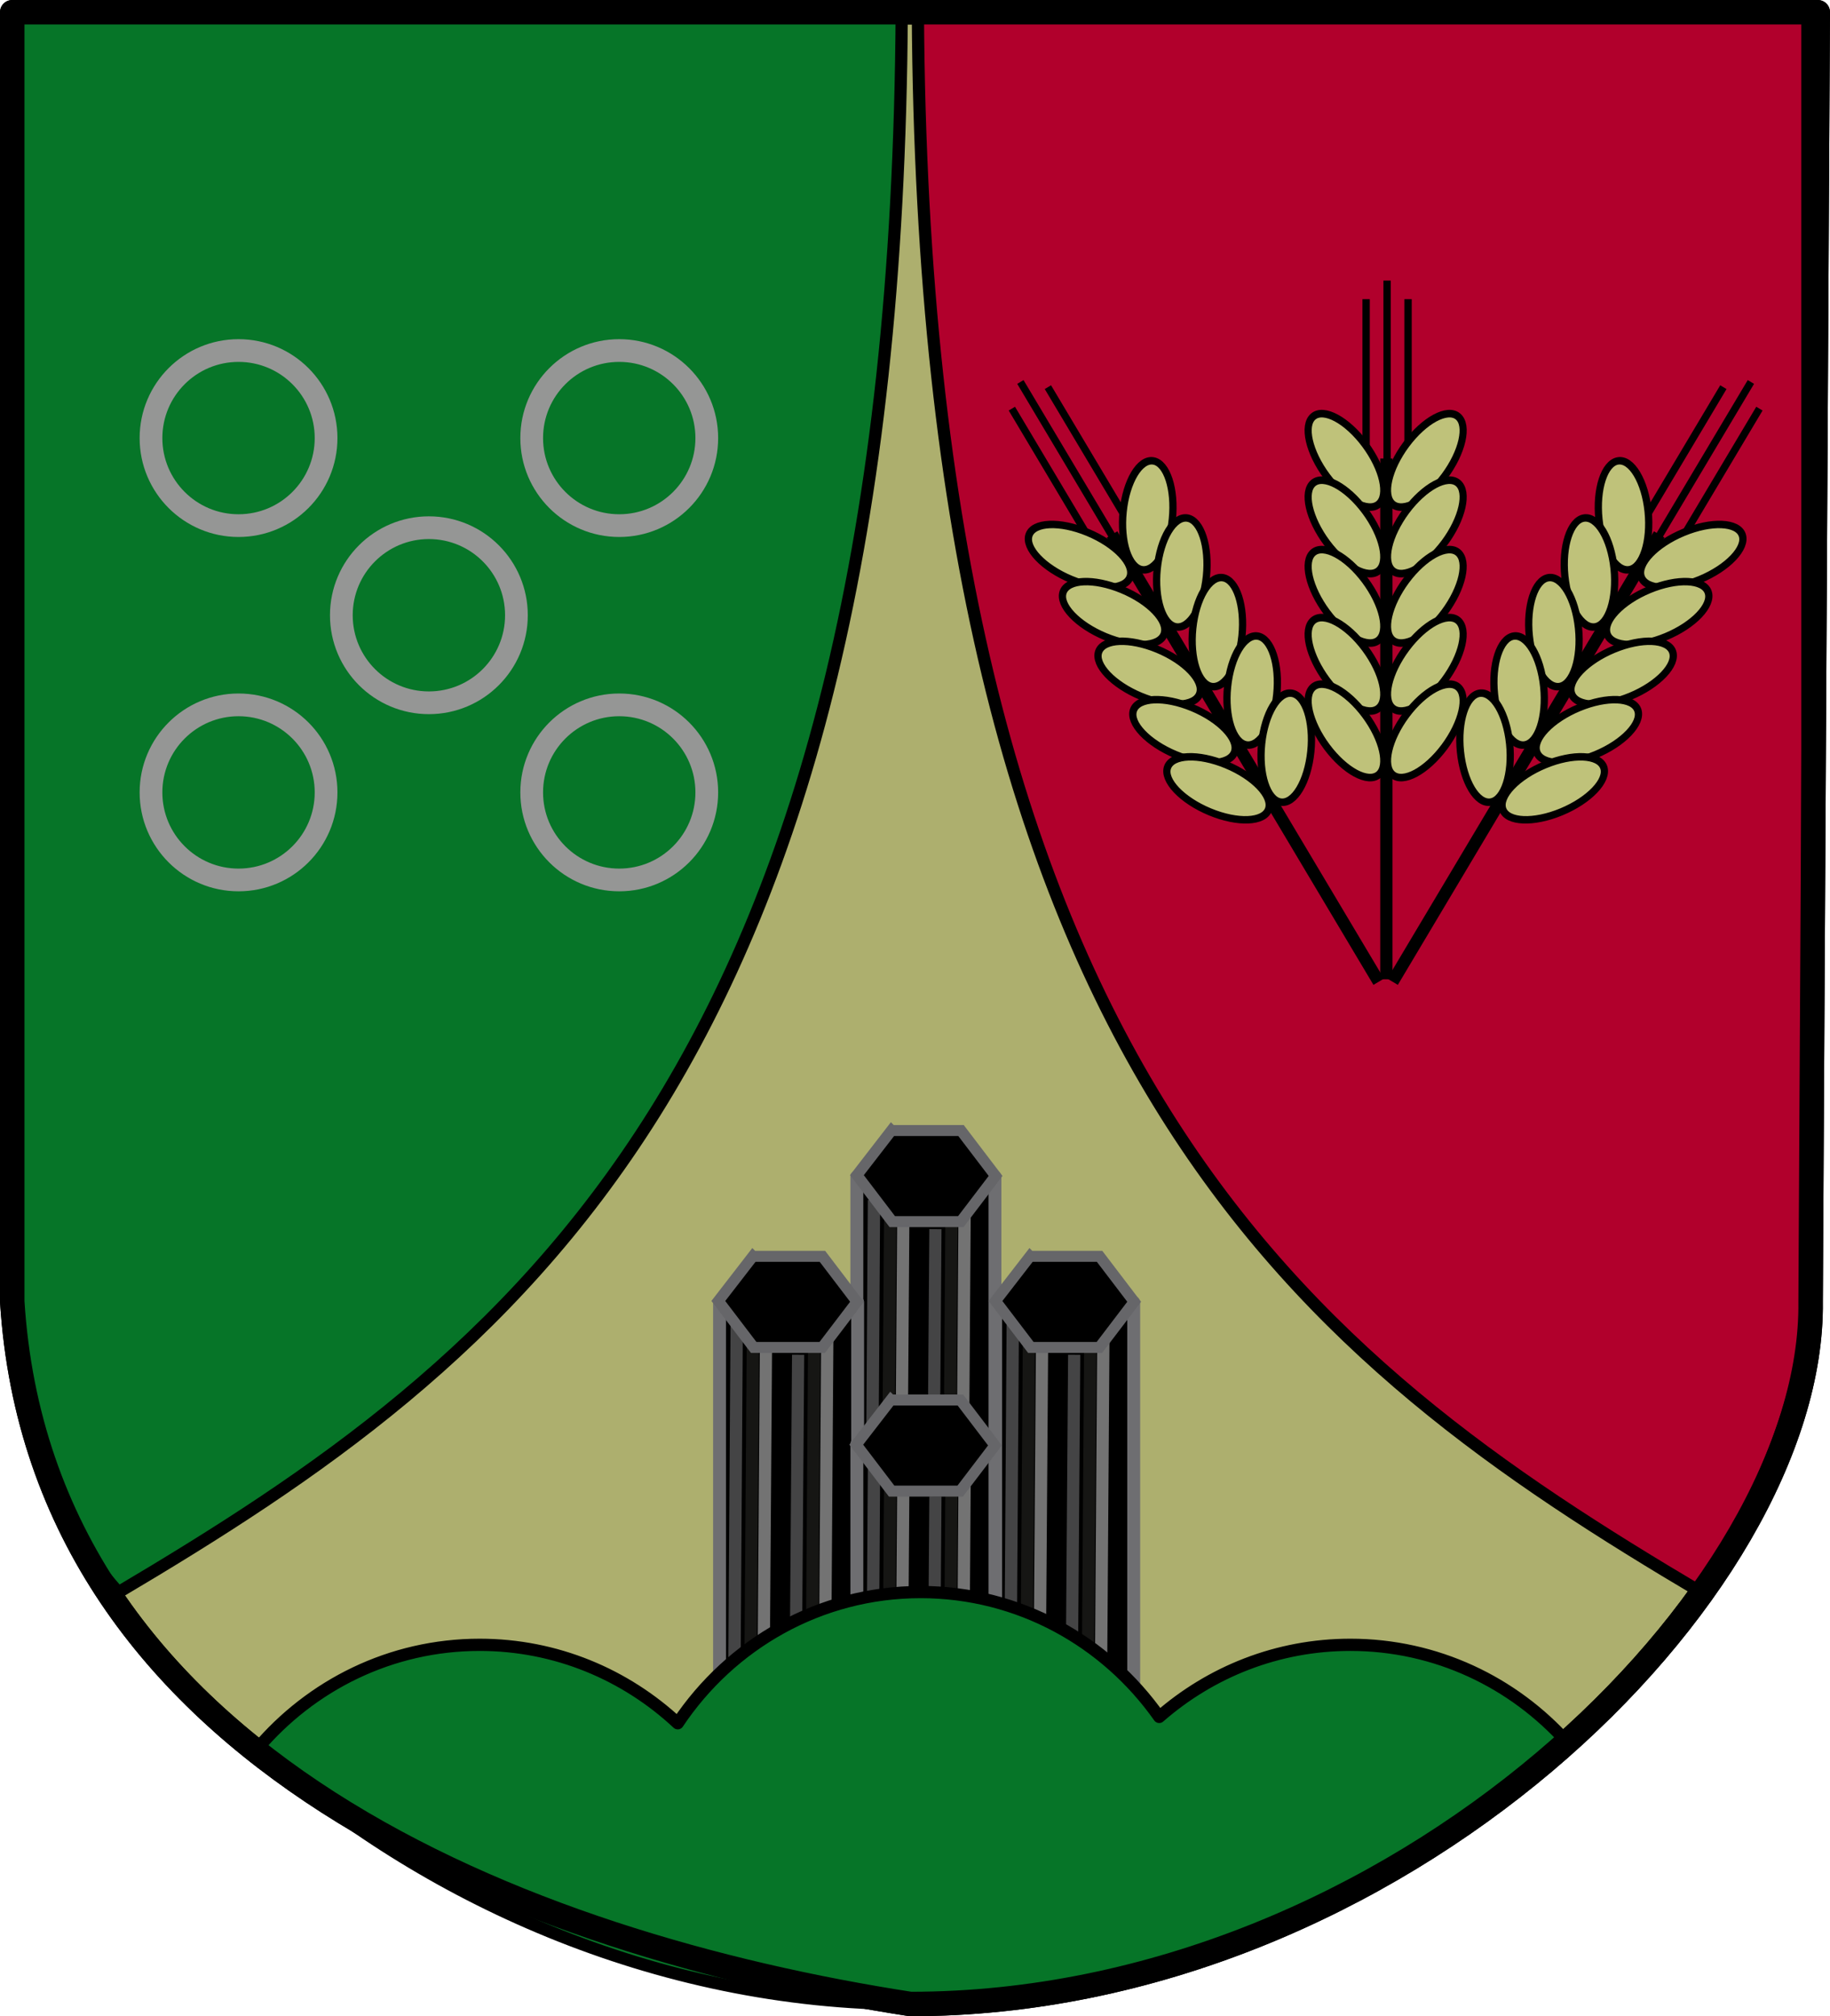 <?xml version="1.0" encoding="UTF-8" standalone="no"?>
<!-- Created with Inkscape (http://www.inkscape.org/) -->

<svg
   xmlns:dc="http://purl.org/dc/elements/1.1/"
   xmlns:cc="http://creativecommons.org/ns#"
   xmlns:rdf="http://www.w3.org/1999/02/22-rdf-syntax-ns#"
   xmlns:svg="http://www.w3.org/2000/svg"
   xmlns="http://www.w3.org/2000/svg"
   xmlns:sodipodi="http://sodipodi.sourceforge.net/DTD/sodipodi-0.dtd"
   xmlns:inkscape="http://www.inkscape.org/namespaces/inkscape"
   width="748.031"
   height="824.125"
   id="svg2"
   version="1.1"
   inkscape:version="0.47 r22583"
   sodipodi:docname="Wappen_Breitscheid_(Westerwald).svg">
  <defs
     id="defs4">
    <inkscape:perspective
       sodipodi:type="inkscape:persp3d"
       inkscape:vp_x="0 : 526.18109 : 1"
       inkscape:vp_y="0 : 1000 : 0"
       inkscape:vp_z="744.09448 : 526.18109 : 1"
       inkscape:persp3d-origin="372.04724 : 350.78739 : 1"
       id="perspective10" />
    <inkscape:perspective
       id="perspective2824"
       inkscape:persp3d-origin="0.5 : 0.33333333 : 1"
       inkscape:vp_z="1 : 0.5 : 1"
       inkscape:vp_y="0 : 1000 : 0"
       inkscape:vp_x="0 : 0.5 : 1"
       sodipodi:type="inkscape:persp3d" />
    <inkscape:perspective
       id="perspective3686"
       inkscape:persp3d-origin="0.5 : 0.33333333 : 1"
       inkscape:vp_z="1 : 0.5 : 1"
       inkscape:vp_y="0 : 1000 : 0"
       inkscape:vp_x="0 : 0.5 : 1"
       sodipodi:type="inkscape:persp3d" />
    <inkscape:perspective
       id="perspective4031"
       inkscape:persp3d-origin="0.5 : 0.33333333 : 1"
       inkscape:vp_z="1 : 0.5 : 1"
       inkscape:vp_y="0 : 1000 : 0"
       inkscape:vp_x="0 : 0.5 : 1"
       sodipodi:type="inkscape:persp3d" />
  </defs>
  <sodipodi:namedview
     id="base"
     pagecolor="#ffffff"
     bordercolor="#666666"
     borderopacity="1.0"
     inkscape:pageopacity="0.0"
     inkscape:pageshadow="2"
     inkscape:zoom="0.64189292"
     inkscape:cx="374.01563"
     inkscape:cy="412.0625"
     inkscape:document-units="px"
     inkscape:current-layer="layer1"
     showgrid="false"
     inkscape:window-width="1280"
     inkscape:window-height="749"
     inkscape:window-x="-4"
     inkscape:window-y="-4"
     inkscape:window-maximized="1" />
  <g
     inkscape:label="Ebene 1"
     inkscape:groupmode="layer"
     id="layer1"
     transform="translate(0.096,-113.653)">
    <path
       style="fill:#adaf6e;fill-opacity:1;stroke:#000000;stroke-width:10;stroke-linecap:round;stroke-linejoin:round;stroke-miterlimit:4;stroke-opacity:1;stroke-dasharray:none;stroke-dashoffset:0"
       d="M 735.109,526.938 738.031,0 0,0 0,526.938 c 11.755,187.487 210.486,262.972 367.156,287.188 198.728,0 369.441,-167.997 367.953,-287.188 z"
       transform="translate(4.904,118.653)"
       id="rect3604"
       sodipodi:nodetypes="cccccc" />
    <path
       style="fill:#067528;fill-opacity:1;stroke:#000000;stroke-width:5;stroke-linecap:butt;stroke-linejoin:miter;stroke-miterlimit:4;stroke-opacity:1;stroke-dasharray:none"
       d="m 4.904,118.653 0,526.938 C 5.124,686.996 15.485,727.532 48.279,764.528 208.097,669.764 366.083,552.403 368.498,118.653 l -363.594,0 z"
       id="path3611"
       sodipodi:nodetypes="ccccc" />
    <path
       id="path3616"
       d="m 738.69,118.653 0,526.938 c -1.283,41.406 -20.616,81.942 -43.375,118.938 -159.817,-94.763 -317.803,-212.125 -320.219,-645.875 l 363.594,0 z"
       style="fill:#b1002c;fill-opacity:1;stroke:#000000;stroke-width:5;stroke-linecap:butt;stroke-linejoin:miter;stroke-miterlimit:4;stroke-opacity:1;stroke-dasharray:none"
       sodipodi:nodetypes="ccccc" />
    <g
       id="g3669"
       style="fill:none;stroke:#959695;stroke-opacity:1">
      <path
         transform="matrix(0.929,0,0,0.929,382.248,86.599)"
         d="m -268.091,221.868 c 0,21.273 -17.245,38.519 -38.519,38.519 -21.273,0 -38.519,-17.245 -38.519,-38.519 0,-21.273 17.245,-38.519 38.519,-38.519 21.273,0 38.519,17.245 38.519,38.519 z"
         sodipodi:ry="38.518768"
         sodipodi:rx="38.518768"
         sodipodi:cy="221.8681"
         sodipodi:cx="-306.60941"
         id="path3639"
         style="fill:none;stroke:#959695;stroke-width:10;stroke-linecap:round;stroke-linejoin:round;stroke-miterlimit:4;stroke-opacity:1;stroke-dasharray:none;stroke-dashoffset:0"
         sodipodi:type="arc" />
      <path
         sodipodi:type="arc"
         style="fill:none;stroke:#959695;stroke-width:10;stroke-linecap:round;stroke-linejoin:round;stroke-miterlimit:4;stroke-opacity:1;stroke-dasharray:none;stroke-dashoffset:0"
         id="path3641"
         sodipodi:cx="-306.60941"
         sodipodi:cy="221.8681"
         sodipodi:rx="38.518768"
         sodipodi:ry="38.518768"
         d="m -268.091,221.868 c 0,21.273 -17.245,38.519 -38.519,38.519 -21.273,0 -38.519,-17.245 -38.519,-38.519 0,-21.273 17.245,-38.519 38.519,-38.519 21.273,0 38.519,17.245 38.519,38.519 z"
         transform="matrix(0.929,0,0,0.929,537.864,86.599)" />
      <path
         sodipodi:type="arc"
         style="fill:none;stroke:#959695;stroke-width:10;stroke-linecap:round;stroke-linejoin:round;stroke-miterlimit:4;stroke-opacity:1;stroke-dasharray:none;stroke-dashoffset:0"
         id="path3649"
         sodipodi:cx="-306.60941"
         sodipodi:cy="221.8681"
         sodipodi:rx="38.518768"
         sodipodi:ry="38.518768"
         d="m -268.091,221.868 c 0,21.273 -17.245,38.519 -38.519,38.519 -21.273,0 -38.519,-17.245 -38.519,-38.519 0,-21.273 17.245,-38.519 38.519,-38.519 21.273,0 38.519,17.245 38.519,38.519 z"
         transform="matrix(0.929,0,0,0.929,382.248,231.43)" />
      <path
         transform="matrix(0.929,0,0,0.929,537.864,231.43)"
         d="m -268.091,221.868 c 0,21.273 -17.245,38.519 -38.519,38.519 -21.273,0 -38.519,-17.245 -38.519,-38.519 0,-21.273 17.245,-38.519 38.519,-38.519 21.273,0 38.519,17.245 38.519,38.519 z"
         sodipodi:ry="38.518768"
         sodipodi:rx="38.518768"
         sodipodi:cy="221.8681"
         sodipodi:cx="-306.60941"
         id="path3651"
         style="fill:none;stroke:#959695;stroke-width:10;stroke-linecap:round;stroke-linejoin:round;stroke-miterlimit:4;stroke-opacity:1;stroke-dasharray:none;stroke-dashoffset:0"
         sodipodi:type="arc" />
      <path
         transform="matrix(0.929,0,0,0.929,460.056,159.015)"
         d="m -268.091,221.868 c 0,21.273 -17.245,38.519 -38.519,38.519 -21.273,0 -38.519,-17.245 -38.519,-38.519 0,-21.273 17.245,-38.519 38.519,-38.519 21.273,0 38.519,17.245 38.519,38.519 z"
         sodipodi:ry="38.518768"
         sodipodi:rx="38.518768"
         sodipodi:cy="221.8681"
         sodipodi:cx="-306.60941"
         id="path3655"
         style="fill:none;stroke:#959695;stroke-width:10;stroke-linecap:round;stroke-linejoin:round;stroke-miterlimit:4;stroke-opacity:1;stroke-dasharray:none;stroke-dashoffset:0"
         sodipodi:type="arc" />
    </g>
    <g
       id="g3841">
      <g
         inkscape:transform-center-y="-147.81305"
         id="g3765">
        <path
           style="fill:none;stroke:#000000;stroke-width:3;stroke-linecap:butt;stroke-linejoin:miter;stroke-miterlimit:4;stroke-opacity:1;stroke-dasharray:none"
           d="m 566.89,228.346 0,76.272"
           id="path3700" />
        <path
           id="path3702"
           d="m 575.463,235.933 0,61.098"
           style="fill:none;stroke:#000000;stroke-width:3;stroke-linecap:butt;stroke-linejoin:miter;stroke-miterlimit:4;stroke-opacity:1;stroke-dasharray:none" />
        <path
           style="fill:none;stroke:#000000;stroke-width:3;stroke-linecap:butt;stroke-linejoin:miter;stroke-miterlimit:4;stroke-opacity:1;stroke-dasharray:none"
           d="m 558.316,235.933 0,61.098"
           id="path3704" />
        <path
           style="fill:none;stroke:#000000;stroke-width:5;stroke-linecap:butt;stroke-linejoin:miter;stroke-miterlimit:4;stroke-opacity:1;stroke-dasharray:none"
           d="m 561.69,182.417 0,212.851"
           id="path3716"
           transform="translate(4.904,118.653)" />
        <path
           sodipodi:type="arc"
           style="fill:#bfc27a;fill-opacity:1;stroke:#000000;stroke-width:1.642;stroke-linecap:round;stroke-linejoin:round;stroke-miterlimit:4;stroke-opacity:1;stroke-dasharray:none;stroke-dashoffset:0"
           id="path3720"
           sodipodi:cx="819.17987"
           sodipodi:cy="193.94673"
           sodipodi:rx="12.120669"
           sodipodi:ry="5.6168957"
           d="m 831.301,193.947 c 0,3.102 -5.427,5.617 -12.121,5.617 -6.694,0 -12.121,-2.515 -12.121,-5.617 0,-3.102 5.427,-5.617 12.121,-5.617 6.694,0 12.121,2.515 12.121,5.617 z"
           transform="matrix(1.101,-1.48,1.389,1.164,-588.786,1288.459)" />
        <path
           transform="matrix(1.101,-1.48,1.389,1.164,-588.786,1315.656)"
           d="m 831.301,193.947 c 0,3.102 -5.427,5.617 -12.121,5.617 -6.694,0 -12.121,-2.515 -12.121,-5.617 0,-3.102 5.427,-5.617 12.121,-5.617 6.694,0 12.121,2.515 12.121,5.617 z"
           sodipodi:ry="5.6168957"
           sodipodi:rx="12.120669"
           sodipodi:cy="193.94673"
           sodipodi:cx="819.17987"
           id="path3722"
           style="fill:#bfc27a;fill-opacity:1;stroke:#000000;stroke-width:1.642;stroke-linecap:round;stroke-linejoin:round;stroke-miterlimit:4;stroke-opacity:1;stroke-dasharray:none;stroke-dashoffset:0"
           sodipodi:type="arc" />
        <path
           sodipodi:type="arc"
           style="fill:#bfc27a;fill-opacity:1;stroke:#000000;stroke-width:1.642;stroke-linecap:round;stroke-linejoin:round;stroke-miterlimit:4;stroke-opacity:1;stroke-dasharray:none;stroke-dashoffset:0"
           id="path3724"
           sodipodi:cx="819.17987"
           sodipodi:cy="193.94673"
           sodipodi:rx="12.120669"
           sodipodi:ry="5.6168957"
           d="m 831.301,193.947 c 0,3.102 -5.427,5.617 -12.121,5.617 -6.694,0 -12.121,-2.515 -12.121,-5.617 0,-3.102 5.427,-5.617 12.121,-5.617 6.694,0 12.121,2.515 12.121,5.617 z"
           transform="matrix(1.101,-1.48,1.389,1.164,-588.786,1344.036)" />
        <path
           transform="matrix(1.101,-1.48,1.389,1.164,-588.786,1371.825)"
           d="m 831.301,193.947 c 0,3.102 -5.427,5.617 -12.121,5.617 -6.694,0 -12.121,-2.515 -12.121,-5.617 0,-3.102 5.427,-5.617 12.121,-5.617 6.694,0 12.121,2.515 12.121,5.617 z"
           sodipodi:ry="5.6168957"
           sodipodi:rx="12.120669"
           sodipodi:cy="193.94673"
           sodipodi:cx="819.17987"
           id="path3726"
           style="fill:#bfc27a;fill-opacity:1;stroke:#000000;stroke-width:1.642;stroke-linecap:round;stroke-linejoin:round;stroke-miterlimit:4;stroke-opacity:1;stroke-dasharray:none;stroke-dashoffset:0"
           sodipodi:type="arc" />
        <path
           sodipodi:type="arc"
           style="fill:#bfc27a;fill-opacity:1;stroke:#000000;stroke-width:1.642;stroke-linecap:round;stroke-linejoin:round;stroke-miterlimit:4;stroke-opacity:1;stroke-dasharray:none;stroke-dashoffset:0"
           id="path3728"
           sodipodi:cx="819.17987"
           sodipodi:cy="193.94673"
           sodipodi:rx="12.120669"
           sodipodi:ry="5.6168957"
           d="m 831.301,193.947 c 0,3.102 -5.427,5.617 -12.121,5.617 -6.694,0 -12.121,-2.515 -12.121,-5.617 0,-3.102 5.427,-5.617 12.121,-5.617 6.694,0 12.121,2.515 12.121,5.617 z"
           transform="matrix(1.101,-1.48,1.389,1.164,-588.786,1399.023)" />
        <path
           transform="matrix(-1.101,-1.48,-1.389,1.164,1721.383,1288.459)"
           d="m 831.301,193.947 c 0,3.102 -5.427,5.617 -12.121,5.617 -6.694,0 -12.121,-2.515 -12.121,-5.617 0,-3.102 5.427,-5.617 12.121,-5.617 6.694,0 12.121,2.515 12.121,5.617 z"
           sodipodi:ry="5.6168957"
           sodipodi:rx="12.120669"
           sodipodi:cy="193.94673"
           sodipodi:cx="819.17987"
           id="path3739"
           style="fill:#bfc27a;fill-opacity:1;stroke:#000000;stroke-width:1.642;stroke-linecap:round;stroke-linejoin:round;stroke-miterlimit:4;stroke-opacity:1;stroke-dasharray:none;stroke-dashoffset:0"
           sodipodi:type="arc" />
        <path
           sodipodi:type="arc"
           style="fill:#bfc27a;fill-opacity:1;stroke:#000000;stroke-width:1.642;stroke-linecap:round;stroke-linejoin:round;stroke-miterlimit:4;stroke-opacity:1;stroke-dasharray:none;stroke-dashoffset:0"
           id="path3741"
           sodipodi:cx="819.17987"
           sodipodi:cy="193.94673"
           sodipodi:rx="12.120669"
           sodipodi:ry="5.6168957"
           d="m 831.301,193.947 c 0,3.102 -5.427,5.617 -12.121,5.617 -6.694,0 -12.121,-2.515 -12.121,-5.617 0,-3.102 5.427,-5.617 12.121,-5.617 6.694,0 12.121,2.515 12.121,5.617 z"
           transform="matrix(-1.101,-1.48,-1.389,1.164,1721.383,1315.656)" />
        <path
           transform="matrix(-1.101,-1.48,-1.389,1.164,1721.383,1344.036)"
           d="m 831.301,193.947 c 0,3.102 -5.427,5.617 -12.121,5.617 -6.694,0 -12.121,-2.515 -12.121,-5.617 0,-3.102 5.427,-5.617 12.121,-5.617 6.694,0 12.121,2.515 12.121,5.617 z"
           sodipodi:ry="5.6168957"
           sodipodi:rx="12.120669"
           sodipodi:cy="193.94673"
           sodipodi:cx="819.17987"
           id="path3743"
           style="fill:#bfc27a;fill-opacity:1;stroke:#000000;stroke-width:1.642;stroke-linecap:round;stroke-linejoin:round;stroke-miterlimit:4;stroke-opacity:1;stroke-dasharray:none;stroke-dashoffset:0"
           sodipodi:type="arc" />
        <path
           sodipodi:type="arc"
           style="fill:#bfc27a;fill-opacity:1;stroke:#000000;stroke-width:1.642;stroke-linecap:round;stroke-linejoin:round;stroke-miterlimit:4;stroke-opacity:1;stroke-dasharray:none;stroke-dashoffset:0"
           id="path3745"
           sodipodi:cx="819.17987"
           sodipodi:cy="193.94673"
           sodipodi:rx="12.120669"
           sodipodi:ry="5.6168957"
           d="m 831.301,193.947 c 0,3.102 -5.427,5.617 -12.121,5.617 -6.694,0 -12.121,-2.515 -12.121,-5.617 0,-3.102 5.427,-5.617 12.121,-5.617 6.694,0 12.121,2.515 12.121,5.617 z"
           transform="matrix(-1.101,-1.48,-1.389,1.164,1721.383,1371.825)" />
        <path
           transform="matrix(-1.101,-1.48,-1.389,1.164,1721.383,1399.023)"
           d="m 831.301,193.947 c 0,3.102 -5.427,5.617 -12.121,5.617 -6.694,0 -12.121,-2.515 -12.121,-5.617 0,-3.102 5.427,-5.617 12.121,-5.617 6.694,0 12.121,2.515 12.121,5.617 z"
           sodipodi:ry="5.6168957"
           sodipodi:rx="12.120669"
           sodipodi:cy="193.94673"
           sodipodi:cx="819.17987"
           id="path3747"
           style="fill:#bfc27a;fill-opacity:1;stroke:#000000;stroke-width:1.642;stroke-linecap:round;stroke-linejoin:round;stroke-miterlimit:4;stroke-opacity:1;stroke-dasharray:none;stroke-dashoffset:0"
           sodipodi:type="arc" />
      </g>
      <g
         inkscape:transform-center-x="-77.515059"
         transform="matrix(0.859,0.512,-0.512,0.859,345.558,-216.619)"
         id="g3781"
         inkscape:transform-center-y="-126.69804">
        <path
           id="path3783"
           d="m 566.89,228.346 0,76.272"
           style="fill:none;stroke:#000000;stroke-width:3;stroke-linecap:butt;stroke-linejoin:miter;stroke-miterlimit:4;stroke-opacity:1;stroke-dasharray:none" />
        <path
           style="fill:none;stroke:#000000;stroke-width:3;stroke-linecap:butt;stroke-linejoin:miter;stroke-miterlimit:4;stroke-opacity:1;stroke-dasharray:none"
           d="m 575.463,235.933 0,61.098"
           id="path3785" />
        <path
           id="path3787"
           d="m 558.316,235.933 0,61.098"
           style="fill:none;stroke:#000000;stroke-width:3;stroke-linecap:butt;stroke-linejoin:miter;stroke-miterlimit:4;stroke-opacity:1;stroke-dasharray:none" />
        <path
           transform="translate(4.904,118.653)"
           id="path3789"
           d="m 561.69,182.417 0,212.851"
           style="fill:none;stroke:#000000;stroke-width:5;stroke-linecap:butt;stroke-linejoin:miter;stroke-miterlimit:4;stroke-opacity:1;stroke-dasharray:none" />
        <path
           transform="matrix(1.101,-1.48,1.389,1.164,-588.786,1288.459)"
           d="m 831.301,193.947 c 0,3.102 -5.427,5.617 -12.121,5.617 -6.694,0 -12.121,-2.515 -12.121,-5.617 0,-3.102 5.427,-5.617 12.121,-5.617 6.694,0 12.121,2.515 12.121,5.617 z"
           sodipodi:ry="5.6168957"
           sodipodi:rx="12.120669"
           sodipodi:cy="193.94673"
           sodipodi:cx="819.17987"
           id="path3791"
           style="fill:#bfc27a;fill-opacity:1;stroke:#000000;stroke-width:1.642;stroke-linecap:round;stroke-linejoin:round;stroke-miterlimit:4;stroke-opacity:1;stroke-dasharray:none;stroke-dashoffset:0"
           sodipodi:type="arc" />
        <path
           sodipodi:type="arc"
           style="fill:#bfc27a;fill-opacity:1;stroke:#000000;stroke-width:1.642;stroke-linecap:round;stroke-linejoin:round;stroke-miterlimit:4;stroke-opacity:1;stroke-dasharray:none;stroke-dashoffset:0"
           id="path3793"
           sodipodi:cx="819.17987"
           sodipodi:cy="193.94673"
           sodipodi:rx="12.120669"
           sodipodi:ry="5.6168957"
           d="m 831.301,193.947 c 0,3.102 -5.427,5.617 -12.121,5.617 -6.694,0 -12.121,-2.515 -12.121,-5.617 0,-3.102 5.427,-5.617 12.121,-5.617 6.694,0 12.121,2.515 12.121,5.617 z"
           transform="matrix(1.101,-1.48,1.389,1.164,-588.786,1315.656)" />
        <path
           transform="matrix(1.101,-1.48,1.389,1.164,-588.786,1344.036)"
           d="m 831.301,193.947 c 0,3.102 -5.427,5.617 -12.121,5.617 -6.694,0 -12.121,-2.515 -12.121,-5.617 0,-3.102 5.427,-5.617 12.121,-5.617 6.694,0 12.121,2.515 12.121,5.617 z"
           sodipodi:ry="5.6168957"
           sodipodi:rx="12.120669"
           sodipodi:cy="193.94673"
           sodipodi:cx="819.17987"
           id="path3795"
           style="fill:#bfc27a;fill-opacity:1;stroke:#000000;stroke-width:1.642;stroke-linecap:round;stroke-linejoin:round;stroke-miterlimit:4;stroke-opacity:1;stroke-dasharray:none;stroke-dashoffset:0"
           sodipodi:type="arc" />
        <path
           sodipodi:type="arc"
           style="fill:#bfc27a;fill-opacity:1;stroke:#000000;stroke-width:1.642;stroke-linecap:round;stroke-linejoin:round;stroke-miterlimit:4;stroke-opacity:1;stroke-dasharray:none;stroke-dashoffset:0"
           id="path3797"
           sodipodi:cx="819.17987"
           sodipodi:cy="193.94673"
           sodipodi:rx="12.120669"
           sodipodi:ry="5.6168957"
           d="m 831.301,193.947 c 0,3.102 -5.427,5.617 -12.121,5.617 -6.694,0 -12.121,-2.515 -12.121,-5.617 0,-3.102 5.427,-5.617 12.121,-5.617 6.694,0 12.121,2.515 12.121,5.617 z"
           transform="matrix(1.101,-1.48,1.389,1.164,-588.786,1371.825)" />
        <path
           transform="matrix(1.101,-1.48,1.389,1.164,-588.786,1399.023)"
           d="m 831.301,193.947 c 0,3.102 -5.427,5.617 -12.121,5.617 -6.694,0 -12.121,-2.515 -12.121,-5.617 0,-3.102 5.427,-5.617 12.121,-5.617 6.694,0 12.121,2.515 12.121,5.617 z"
           sodipodi:ry="5.6168957"
           sodipodi:rx="12.120669"
           sodipodi:cy="193.94673"
           sodipodi:cx="819.17987"
           id="path3799"
           style="fill:#bfc27a;fill-opacity:1;stroke:#000000;stroke-width:1.642;stroke-linecap:round;stroke-linejoin:round;stroke-miterlimit:4;stroke-opacity:1;stroke-dasharray:none;stroke-dashoffset:0"
           sodipodi:type="arc" />
        <path
           sodipodi:type="arc"
           style="fill:#bfc27a;fill-opacity:1;stroke:#000000;stroke-width:1.642;stroke-linecap:round;stroke-linejoin:round;stroke-miterlimit:4;stroke-opacity:1;stroke-dasharray:none;stroke-dashoffset:0"
           id="path3801"
           sodipodi:cx="819.17987"
           sodipodi:cy="193.94673"
           sodipodi:rx="12.120669"
           sodipodi:ry="5.6168957"
           d="m 831.301,193.947 c 0,3.102 -5.427,5.617 -12.121,5.617 -6.694,0 -12.121,-2.515 -12.121,-5.617 0,-3.102 5.427,-5.617 12.121,-5.617 6.694,0 12.121,2.515 12.121,5.617 z"
           transform="matrix(-1.101,-1.48,-1.389,1.164,1721.383,1288.459)" />
        <path
           transform="matrix(-1.101,-1.48,-1.389,1.164,1721.383,1315.656)"
           d="m 831.301,193.947 c 0,3.102 -5.427,5.617 -12.121,5.617 -6.694,0 -12.121,-2.515 -12.121,-5.617 0,-3.102 5.427,-5.617 12.121,-5.617 6.694,0 12.121,2.515 12.121,5.617 z"
           sodipodi:ry="5.6168957"
           sodipodi:rx="12.120669"
           sodipodi:cy="193.94673"
           sodipodi:cx="819.17987"
           id="path3803"
           style="fill:#bfc27a;fill-opacity:1;stroke:#000000;stroke-width:1.642;stroke-linecap:round;stroke-linejoin:round;stroke-miterlimit:4;stroke-opacity:1;stroke-dasharray:none;stroke-dashoffset:0"
           sodipodi:type="arc" />
        <path
           sodipodi:type="arc"
           style="fill:#bfc27a;fill-opacity:1;stroke:#000000;stroke-width:1.642;stroke-linecap:round;stroke-linejoin:round;stroke-miterlimit:4;stroke-opacity:1;stroke-dasharray:none;stroke-dashoffset:0"
           id="path3805"
           sodipodi:cx="819.17987"
           sodipodi:cy="193.94673"
           sodipodi:rx="12.120669"
           sodipodi:ry="5.6168957"
           d="m 831.301,193.947 c 0,3.102 -5.427,5.617 -12.121,5.617 -6.694,0 -12.121,-2.515 -12.121,-5.617 0,-3.102 5.427,-5.617 12.121,-5.617 6.694,0 12.121,2.515 12.121,5.617 z"
           transform="matrix(-1.101,-1.48,-1.389,1.164,1721.383,1344.036)" />
        <path
           transform="matrix(-1.101,-1.48,-1.389,1.164,1721.383,1371.825)"
           d="m 831.301,193.947 c 0,3.102 -5.427,5.617 -12.121,5.617 -6.694,0 -12.121,-2.515 -12.121,-5.617 0,-3.102 5.427,-5.617 12.121,-5.617 6.694,0 12.121,2.515 12.121,5.617 z"
           sodipodi:ry="5.6168957"
           sodipodi:rx="12.120669"
           sodipodi:cy="193.94673"
           sodipodi:cx="819.17987"
           id="path3807"
           style="fill:#bfc27a;fill-opacity:1;stroke:#000000;stroke-width:1.642;stroke-linecap:round;stroke-linejoin:round;stroke-miterlimit:4;stroke-opacity:1;stroke-dasharray:none;stroke-dashoffset:0"
           sodipodi:type="arc" />
        <path
           sodipodi:type="arc"
           style="fill:#bfc27a;fill-opacity:1;stroke:#000000;stroke-width:1.642;stroke-linecap:round;stroke-linejoin:round;stroke-miterlimit:4;stroke-opacity:1;stroke-dasharray:none;stroke-dashoffset:0"
           id="path3809"
           sodipodi:cx="819.17987"
           sodipodi:cy="193.94673"
           sodipodi:rx="12.120669"
           sodipodi:ry="5.6168957"
           d="m 831.301,193.947 c 0,3.102 -5.427,5.617 -12.121,5.617 -6.694,0 -12.121,-2.515 -12.121,-5.617 0,-3.102 5.427,-5.617 12.121,-5.617 6.694,0 12.121,2.515 12.121,5.617 z"
           transform="matrix(-1.101,-1.48,-1.389,1.164,1721.383,1399.023)" />
      </g>
      <g
         inkscape:transform-center-y="-126.69804"
         id="g3811"
         transform="matrix(-0.859,0.512,0.512,0.859,787.038,-216.619)"
         inkscape:transform-center-x="77.51506">
        <path
           style="fill:none;stroke:#000000;stroke-width:3;stroke-linecap:butt;stroke-linejoin:miter;stroke-miterlimit:4;stroke-opacity:1;stroke-dasharray:none"
           d="m 566.89,228.346 0,76.272"
           id="path3813" />
        <path
           id="path3815"
           d="m 575.463,235.933 0,61.098"
           style="fill:none;stroke:#000000;stroke-width:3;stroke-linecap:butt;stroke-linejoin:miter;stroke-miterlimit:4;stroke-opacity:1;stroke-dasharray:none" />
        <path
           style="fill:none;stroke:#000000;stroke-width:3;stroke-linecap:butt;stroke-linejoin:miter;stroke-miterlimit:4;stroke-opacity:1;stroke-dasharray:none"
           d="m 558.316,235.933 0,61.098"
           id="path3817" />
        <path
           style="fill:none;stroke:#000000;stroke-width:5;stroke-linecap:butt;stroke-linejoin:miter;stroke-miterlimit:4;stroke-opacity:1;stroke-dasharray:none"
           d="m 561.69,182.417 0,212.851"
           id="path3819"
           transform="translate(4.904,118.653)" />
        <path
           sodipodi:type="arc"
           style="fill:#bfc27a;fill-opacity:1;stroke:#000000;stroke-width:1.642;stroke-linecap:round;stroke-linejoin:round;stroke-miterlimit:4;stroke-opacity:1;stroke-dasharray:none;stroke-dashoffset:0"
           id="path3821"
           sodipodi:cx="819.17987"
           sodipodi:cy="193.94673"
           sodipodi:rx="12.120669"
           sodipodi:ry="5.6168957"
           d="m 831.301,193.947 c 0,3.102 -5.427,5.617 -12.121,5.617 -6.694,0 -12.121,-2.515 -12.121,-5.617 0,-3.102 5.427,-5.617 12.121,-5.617 6.694,0 12.121,2.515 12.121,5.617 z"
           transform="matrix(1.101,-1.48,1.389,1.164,-588.786,1288.459)" />
        <path
           transform="matrix(1.101,-1.48,1.389,1.164,-588.786,1315.656)"
           d="m 831.301,193.947 c 0,3.102 -5.427,5.617 -12.121,5.617 -6.694,0 -12.121,-2.515 -12.121,-5.617 0,-3.102 5.427,-5.617 12.121,-5.617 6.694,0 12.121,2.515 12.121,5.617 z"
           sodipodi:ry="5.6168957"
           sodipodi:rx="12.120669"
           sodipodi:cy="193.94673"
           sodipodi:cx="819.17987"
           id="path3823"
           style="fill:#bfc27a;fill-opacity:1;stroke:#000000;stroke-width:1.642;stroke-linecap:round;stroke-linejoin:round;stroke-miterlimit:4;stroke-opacity:1;stroke-dasharray:none;stroke-dashoffset:0"
           sodipodi:type="arc" />
        <path
           sodipodi:type="arc"
           style="fill:#bfc27a;fill-opacity:1;stroke:#000000;stroke-width:1.642;stroke-linecap:round;stroke-linejoin:round;stroke-miterlimit:4;stroke-opacity:1;stroke-dasharray:none;stroke-dashoffset:0"
           id="path3825"
           sodipodi:cx="819.17987"
           sodipodi:cy="193.94673"
           sodipodi:rx="12.120669"
           sodipodi:ry="5.6168957"
           d="m 831.301,193.947 c 0,3.102 -5.427,5.617 -12.121,5.617 -6.694,0 -12.121,-2.515 -12.121,-5.617 0,-3.102 5.427,-5.617 12.121,-5.617 6.694,0 12.121,2.515 12.121,5.617 z"
           transform="matrix(1.101,-1.48,1.389,1.164,-588.786,1344.036)" />
        <path
           transform="matrix(1.101,-1.48,1.389,1.164,-588.786,1371.825)"
           d="m 831.301,193.947 c 0,3.102 -5.427,5.617 -12.121,5.617 -6.694,0 -12.121,-2.515 -12.121,-5.617 0,-3.102 5.427,-5.617 12.121,-5.617 6.694,0 12.121,2.515 12.121,5.617 z"
           sodipodi:ry="5.6168957"
           sodipodi:rx="12.120669"
           sodipodi:cy="193.94673"
           sodipodi:cx="819.17987"
           id="path3827"
           style="fill:#bfc27a;fill-opacity:1;stroke:#000000;stroke-width:1.642;stroke-linecap:round;stroke-linejoin:round;stroke-miterlimit:4;stroke-opacity:1;stroke-dasharray:none;stroke-dashoffset:0"
           sodipodi:type="arc" />
        <path
           sodipodi:type="arc"
           style="fill:#bfc27a;fill-opacity:1;stroke:#000000;stroke-width:1.642;stroke-linecap:round;stroke-linejoin:round;stroke-miterlimit:4;stroke-opacity:1;stroke-dasharray:none;stroke-dashoffset:0"
           id="path3829"
           sodipodi:cx="819.17987"
           sodipodi:cy="193.94673"
           sodipodi:rx="12.120669"
           sodipodi:ry="5.6168957"
           d="m 831.301,193.947 c 0,3.102 -5.427,5.617 -12.121,5.617 -6.694,0 -12.121,-2.515 -12.121,-5.617 0,-3.102 5.427,-5.617 12.121,-5.617 6.694,0 12.121,2.515 12.121,5.617 z"
           transform="matrix(1.101,-1.48,1.389,1.164,-588.786,1399.023)" />
        <path
           transform="matrix(-1.101,-1.48,-1.389,1.164,1721.383,1288.459)"
           d="m 831.301,193.947 c 0,3.102 -5.427,5.617 -12.121,5.617 -6.694,0 -12.121,-2.515 -12.121,-5.617 0,-3.102 5.427,-5.617 12.121,-5.617 6.694,0 12.121,2.515 12.121,5.617 z"
           sodipodi:ry="5.6168957"
           sodipodi:rx="12.120669"
           sodipodi:cy="193.94673"
           sodipodi:cx="819.17987"
           id="path3831"
           style="fill:#bfc27a;fill-opacity:1;stroke:#000000;stroke-width:1.642;stroke-linecap:round;stroke-linejoin:round;stroke-miterlimit:4;stroke-opacity:1;stroke-dasharray:none;stroke-dashoffset:0"
           sodipodi:type="arc" />
        <path
           sodipodi:type="arc"
           style="fill:#bfc27a;fill-opacity:1;stroke:#000000;stroke-width:1.642;stroke-linecap:round;stroke-linejoin:round;stroke-miterlimit:4;stroke-opacity:1;stroke-dasharray:none;stroke-dashoffset:0"
           id="path3833"
           sodipodi:cx="819.17987"
           sodipodi:cy="193.94673"
           sodipodi:rx="12.120669"
           sodipodi:ry="5.6168957"
           d="m 831.301,193.947 c 0,3.102 -5.427,5.617 -12.121,5.617 -6.694,0 -12.121,-2.515 -12.121,-5.617 0,-3.102 5.427,-5.617 12.121,-5.617 6.694,0 12.121,2.515 12.121,5.617 z"
           transform="matrix(-1.101,-1.48,-1.389,1.164,1721.383,1315.656)" />
        <path
           transform="matrix(-1.101,-1.48,-1.389,1.164,1721.383,1344.036)"
           d="m 831.301,193.947 c 0,3.102 -5.427,5.617 -12.121,5.617 -6.694,0 -12.121,-2.515 -12.121,-5.617 0,-3.102 5.427,-5.617 12.121,-5.617 6.694,0 12.121,2.515 12.121,5.617 z"
           sodipodi:ry="5.6168957"
           sodipodi:rx="12.120669"
           sodipodi:cy="193.94673"
           sodipodi:cx="819.17987"
           id="path3835"
           style="fill:#bfc27a;fill-opacity:1;stroke:#000000;stroke-width:1.642;stroke-linecap:round;stroke-linejoin:round;stroke-miterlimit:4;stroke-opacity:1;stroke-dasharray:none;stroke-dashoffset:0"
           sodipodi:type="arc" />
        <path
           sodipodi:type="arc"
           style="fill:#bfc27a;fill-opacity:1;stroke:#000000;stroke-width:1.642;stroke-linecap:round;stroke-linejoin:round;stroke-miterlimit:4;stroke-opacity:1;stroke-dasharray:none;stroke-dashoffset:0"
           id="path3837"
           sodipodi:cx="819.17987"
           sodipodi:cy="193.94673"
           sodipodi:rx="12.120669"
           sodipodi:ry="5.6168957"
           d="m 831.301,193.947 c 0,3.102 -5.427,5.617 -12.121,5.617 -6.694,0 -12.121,-2.515 -12.121,-5.617 0,-3.102 5.427,-5.617 12.121,-5.617 6.694,0 12.121,2.515 12.121,5.617 z"
           transform="matrix(-1.101,-1.48,-1.389,1.164,1721.383,1371.825)" />
        <path
           transform="matrix(-1.101,-1.48,-1.389,1.164,1721.383,1399.023)"
           d="m 831.301,193.947 c 0,3.102 -5.427,5.617 -12.121,5.617 -6.694,0 -12.121,-2.515 -12.121,-5.617 0,-3.102 5.427,-5.617 12.121,-5.617 6.694,0 12.121,2.515 12.121,5.617 z"
           sodipodi:ry="5.6168957"
           sodipodi:rx="12.120669"
           sodipodi:cy="193.94673"
           sodipodi:cx="819.17987"
           id="path3839"
           style="fill:#bfc27a;fill-opacity:1;stroke:#000000;stroke-width:1.642;stroke-linecap:round;stroke-linejoin:round;stroke-miterlimit:4;stroke-opacity:1;stroke-dasharray:none;stroke-dashoffset:0"
           sodipodi:type="arc" />
      </g>
    </g>
    <g
       id="g4120">
      <rect
         style="fill:#000000;fill-opacity:1;stroke:#6e6e71;stroke-width:5.274;stroke-linecap:round;stroke-linejoin:round;stroke-miterlimit:4;stroke-opacity:1;stroke-dasharray:none;stroke-dashoffset:0"
         id="rect3918"
         width="56.448"
         height="184.875"
         x="350.152"
         y="594.652" />
      <path
         style="fill:none;stroke:#737373;stroke-width:5;stroke-linecap:butt;stroke-linejoin:miter;stroke-miterlimit:4;stroke-opacity:1;stroke-dasharray:none"
         d="m 367.927,779.067 1.194,-166.585"
         id="path3920" />
      <path
         id="path3922"
         d="m 362.554,779.067 1.194,-166.585"
         style="fill:none;stroke:#161614;stroke-width:5;stroke-linecap:butt;stroke-linejoin:miter;stroke-miterlimit:4;stroke-opacity:1;stroke-dasharray:none" />
      <path
         style="fill:none;stroke:#444445;stroke-width:5.039;stroke-linecap:butt;stroke-linejoin:miter;stroke-miterlimit:4;stroke-opacity:1;stroke-dasharray:none"
         d="m 356.005,779.047 1.155,-174.895"
         id="path3924" />
      <path
         id="path3926"
         d="m 393.013,779.058 1.177,-170.15"
         style="fill:none;stroke:#737373;stroke-width:5.017;stroke-linecap:butt;stroke-linejoin:miter;stroke-miterlimit:4;stroke-opacity:1;stroke-dasharray:none" />
      <path
         style="fill:none;stroke:#161614;stroke-width:5;stroke-linecap:butt;stroke-linejoin:miter;stroke-miterlimit:4;stroke-opacity:1;stroke-dasharray:none"
         d="M 387.631,779.067 388.825,612.482"
         id="path3928" />
      <path
         id="path3930"
         d="m 381.054,779.075 1.212,-163.02"
         style="fill:none;stroke:#444445;stroke-width:4.982;stroke-linecap:butt;stroke-linejoin:miter;stroke-miterlimit:4;stroke-opacity:1;stroke-dasharray:none" />
      <rect
         y="646.001"
         x="294.027"
         height="184.875"
         width="56.448"
         id="rect3936"
         style="fill:#000000;fill-opacity:1;stroke:#6e6e71;stroke-width:5.274;stroke-linecap:round;stroke-linejoin:round;stroke-miterlimit:4;stroke-opacity:1;stroke-dasharray:none;stroke-dashoffset:0" />
      <path
         id="path3938"
         d="M 311.802,830.415 312.996,663.831"
         style="fill:none;stroke:#737373;stroke-width:5;stroke-linecap:butt;stroke-linejoin:miter;stroke-miterlimit:4;stroke-opacity:1;stroke-dasharray:none" />
      <path
         style="fill:none;stroke:#161614;stroke-width:5;stroke-linecap:butt;stroke-linejoin:miter;stroke-miterlimit:4;stroke-opacity:1;stroke-dasharray:none"
         d="M 306.428,830.415 307.623,663.831"
         id="path3940" />
      <path
         id="path3942"
         d="m 299.88,830.396 1.155,-174.895"
         style="fill:none;stroke:#444445;stroke-width:5.039;stroke-linecap:butt;stroke-linejoin:miter;stroke-miterlimit:4;stroke-opacity:1;stroke-dasharray:none" />
      <path
         style="fill:none;stroke:#737373;stroke-width:5.017;stroke-linecap:butt;stroke-linejoin:miter;stroke-miterlimit:4;stroke-opacity:1;stroke-dasharray:none"
         d="m 336.888,830.407 1.177,-170.15"
         id="path3944" />
      <path
         id="path3946"
         d="M 331.506,830.415 332.7,663.831"
         style="fill:none;stroke:#161614;stroke-width:5;stroke-linecap:butt;stroke-linejoin:miter;stroke-miterlimit:4;stroke-opacity:1;stroke-dasharray:none" />
      <path
         style="fill:none;stroke:#444445;stroke-width:4.982;stroke-linecap:butt;stroke-linejoin:miter;stroke-miterlimit:4;stroke-opacity:1;stroke-dasharray:none"
         d="m 324.929,830.424 1.212,-163.02"
         id="path3948" />
      <rect
         style="fill:#000000;fill-opacity:1;stroke:#6e6e71;stroke-width:5.274;stroke-linecap:round;stroke-linejoin:round;stroke-miterlimit:4;stroke-opacity:1;stroke-dasharray:none;stroke-dashoffset:0"
         id="rect3954"
         width="56.448"
         height="184.875"
         x="406.875"
         y="646.001" />
      <path
         style="fill:none;stroke:#737373;stroke-width:5;stroke-linecap:butt;stroke-linejoin:miter;stroke-miterlimit:4;stroke-opacity:1;stroke-dasharray:none"
         d="M 424.65,830.415 425.844,663.831"
         id="path3956" />
      <path
         id="path3958"
         d="M 419.276,830.415 420.47,663.831"
         style="fill:none;stroke:#161614;stroke-width:5;stroke-linecap:butt;stroke-linejoin:miter;stroke-miterlimit:4;stroke-opacity:1;stroke-dasharray:none" />
      <path
         style="fill:none;stroke:#444445;stroke-width:5.042;stroke-linecap:butt;stroke-linejoin:miter;stroke-miterlimit:4;stroke-opacity:1;stroke-dasharray:none"
         d="m 412.729,830.394 1.152,-175.587"
         id="path3960" />
      <path
         id="path3962"
         d="m 449.736,830.407 1.177,-170.15"
         style="fill:none;stroke:#737373;stroke-width:5.017;stroke-linecap:butt;stroke-linejoin:miter;stroke-miterlimit:4;stroke-opacity:1;stroke-dasharray:none" />
      <path
         style="fill:none;stroke:#161614;stroke-width:5;stroke-linecap:butt;stroke-linejoin:miter;stroke-miterlimit:4;stroke-opacity:1;stroke-dasharray:none"
         d="M 444.353,830.415 445.547,663.831"
         id="path3964" />
      <path
         id="path3966"
         d="m 437.777,830.424 1.212,-163.02"
         style="fill:none;stroke:#444445;stroke-width:4.982;stroke-linecap:butt;stroke-linejoin:miter;stroke-miterlimit:4;stroke-opacity:1;stroke-dasharray:none" />
      <rect
         y="703.917"
         x="350.152"
         height="184.875"
         width="56.448"
         id="rect3890"
         style="fill:#000000;fill-opacity:1;stroke:#6e6e71;stroke-width:5.274;stroke-linecap:round;stroke-linejoin:round;stroke-miterlimit:4;stroke-opacity:1;stroke-dasharray:none;stroke-dashoffset:0" />
      <path
         id="path3894"
         d="M 367.927,888.332 369.122,721.747"
         style="fill:none;stroke:#737373;stroke-width:5;stroke-linecap:butt;stroke-linejoin:miter;stroke-miterlimit:4;stroke-opacity:1;stroke-dasharray:none" />
      <path
         style="fill:none;stroke:#161614;stroke-width:5;stroke-linecap:butt;stroke-linejoin:miter;stroke-miterlimit:4;stroke-opacity:1;stroke-dasharray:none"
         d="M 362.554,888.332 363.748,721.747"
         id="path3896" />
      <path
         id="path3898"
         d="m 356.004,888.314 1.158,-174.203"
         style="fill:none;stroke:#444445;stroke-width:5.036;stroke-linecap:butt;stroke-linejoin:miter;stroke-miterlimit:4;stroke-opacity:1;stroke-dasharray:none" />
      <path
         style="fill:none;stroke:#737373;stroke-width:5.017;stroke-linecap:butt;stroke-linejoin:miter;stroke-miterlimit:4;stroke-opacity:1;stroke-dasharray:none"
         d="m 393.013,888.323 1.177,-170.15"
         id="path3900" />
      <path
         id="path3902"
         d="M 387.631,888.332 388.825,721.747"
         style="fill:none;stroke:#161614;stroke-width:5;stroke-linecap:butt;stroke-linejoin:miter;stroke-miterlimit:4;stroke-opacity:1;stroke-dasharray:none" />
      <path
         style="fill:none;stroke:#444445;stroke-width:4.982;stroke-linecap:butt;stroke-linejoin:miter;stroke-miterlimit:4;stroke-opacity:1;stroke-dasharray:none"
         d="m 381.054,888.341 1.212,-163.02"
         id="path3904" />
      <path
         id="path3640"
         d="m 364.275,575.744 28.449,0 14.137,18.568 -14.217,18.672 -28.013,0 -14.462,-18.995 14.105,-18.245 z"
         style="fill:#000000;stroke:#666669;stroke-width:4.49;stroke-linecap:butt;stroke-linejoin:miter;stroke-miterlimit:4;stroke-opacity:1;stroke-dasharray:none" />
      <path
         style="fill:#000000;stroke:#666669;stroke-width:4.49;stroke-linecap:butt;stroke-linejoin:miter;stroke-miterlimit:4;stroke-opacity:1;stroke-dasharray:none"
         d="m 420.919,627.175 28.449,0 14.137,18.568 -14.217,18.672 -28.013,0 -14.462,-18.995 14.105,-18.245 z"
         id="path4114" />
      <path
         id="path4116"
         d="m 307.631,627.175 28.449,0 14.137,18.568 -14.217,18.672 -28.013,0 -14.462,-18.995 14.105,-18.245 z"
         style="fill:#000000;stroke:#666669;stroke-width:4.49;stroke-linecap:butt;stroke-linejoin:miter;stroke-miterlimit:4;stroke-opacity:1;stroke-dasharray:none" />
      <path
         id="path4118"
         d="m 364.013,685.904 28.449,0 14.137,18.568 -14.217,18.672 -28.013,0 -14.462,-18.995 14.105,-18.245 z"
         style="fill:#000000;stroke:#666669;stroke-width:4.49;stroke-linecap:butt;stroke-linejoin:miter;stroke-miterlimit:4;stroke-opacity:1;stroke-dasharray:none" />
    </g>
    <path
       style="fill:#067528;fill-opacity:1;stroke:#000000;stroke-width:5;stroke-linecap:round;stroke-linejoin:round;stroke-miterlimit:4;stroke-opacity:1;stroke-dasharray:none;stroke-dashoffset:0"
       d="m 376.217,764.403 c -41.287,0 -77.69,21.268 -99.281,53.625 -21.343,-19.903 -49.761,-32.062 -80.969,-32.062 -36.371,0 -68.962,16.513 -90.969,42.562 67.251,60.182 162.901,104.25 267.062,104.25 104.043,0 200.381,-46.048 268.375,-107.031 -21.941,-24.452 -53.49,-39.781 -88.562,-39.781 -29.833,0 -57.133,11.105 -78.125,29.469 -21.779,-30.903 -57.351,-51.031 -97.531,-51.031 z"
       id="path3618" />
    <path
       sodipodi:nodetypes="cccccc"
       id="path4009"
       d="M 735.109,526.938 738.031,0 0,0 0,526.938 c 11.755,187.487 210.486,262.972 367.156,287.188 198.728,0 369.441,-167.997 367.953,-287.188 z"
       style="fill:none;fill-opacity:1;stroke:#000000;stroke-width:10;stroke-linecap:round;stroke-linejoin:round;stroke-miterlimit:4;stroke-opacity:1;stroke-dasharray:none;stroke-dashoffset:0"
       transform="translate(4.904,118.653)" />
  </g>
</svg>
